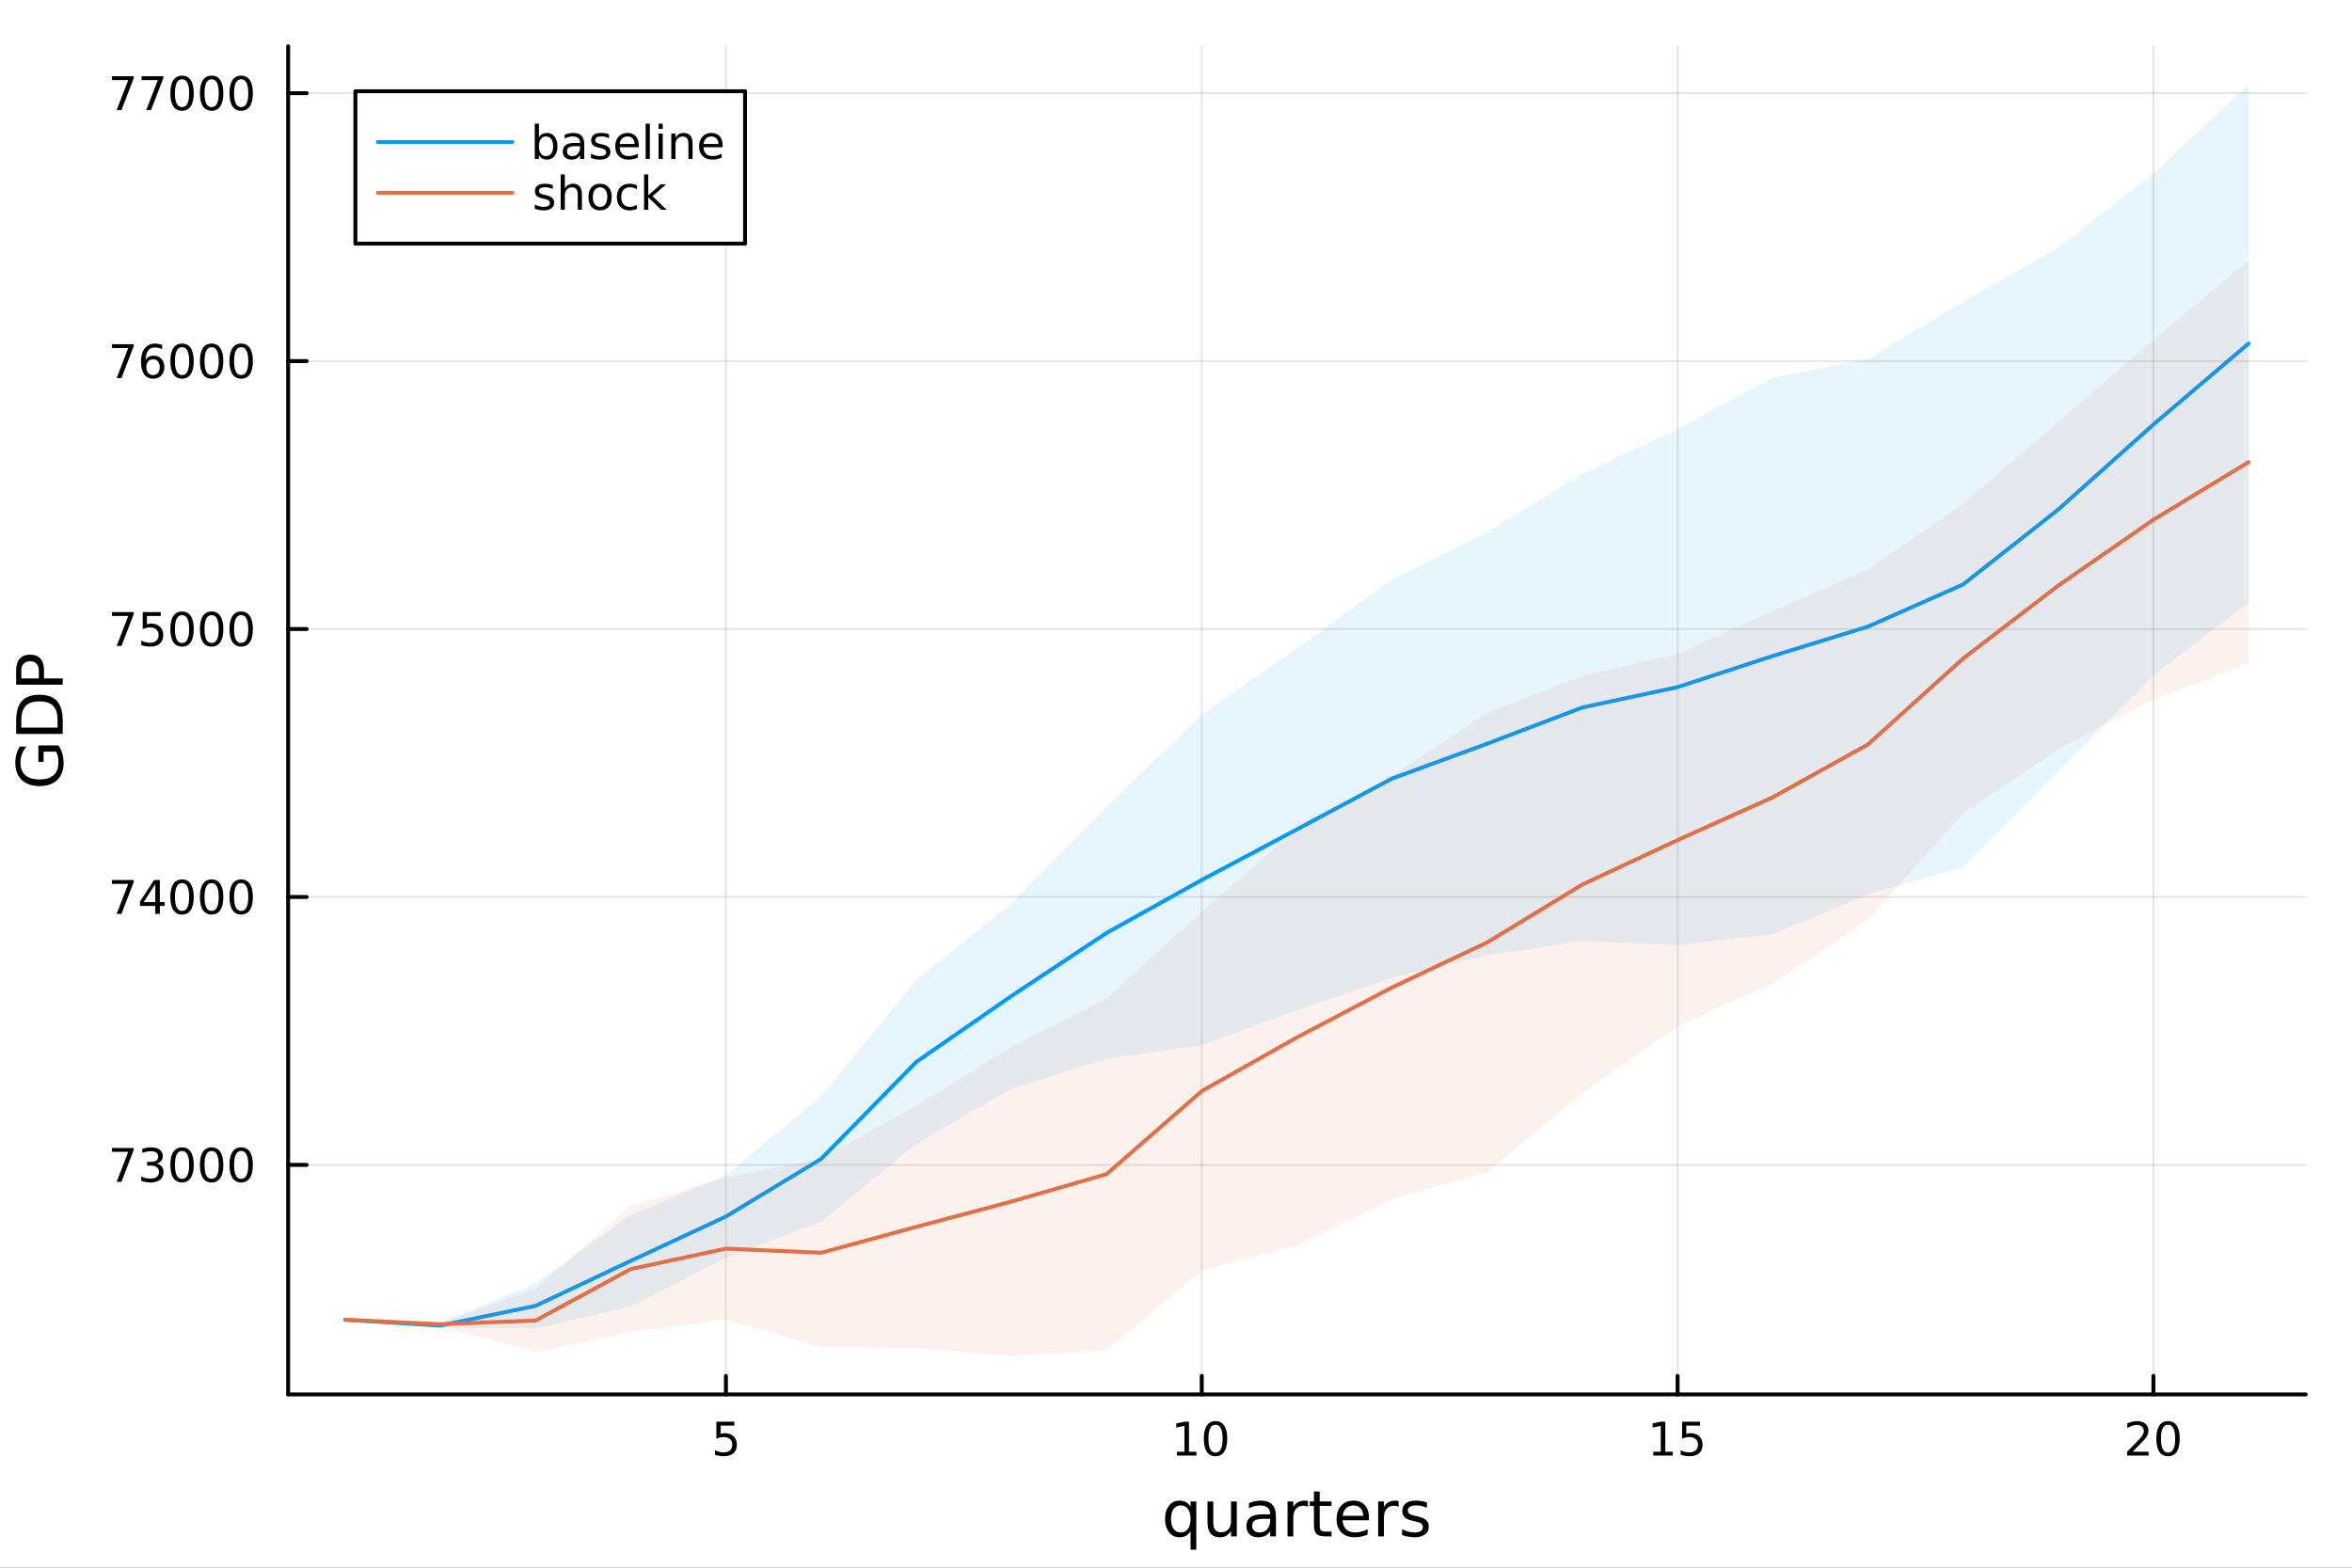 <?xml version="1.0" encoding="utf-8"?>
<svg xmlns="http://www.w3.org/2000/svg" xmlns:xlink="http://www.w3.org/1999/xlink" width="600" height="400" viewBox="0 0 2400 1600">
<rect x="0" y="0" width="2400" height="1600" fill="#333333" stroke="none"/>
<defs>
  <clipPath id="clip970">
    <rect x="0" y="0" width="2400" height="1600"/>
  </clipPath>
</defs>
<path clip-path="url(#clip970)" d="M0 1600 L2400 1600 L2400 0 L0 0  Z" fill="#ffffff" fill-rule="evenodd" fill-opacity="1"/>
<defs>
  <clipPath id="clip971">
    <rect x="480" y="0" width="1681" height="1600"/>
  </clipPath>
</defs>
<path clip-path="url(#clip970)" d="M294.033 1423.18 L2352.76 1423.18 L2352.76 47.244 L294.033 47.244  Z" fill="#ffffff" fill-rule="evenodd" fill-opacity="1"/>
<defs>
  <clipPath id="clip972">
    <rect x="294" y="47" width="2060" height="1377"/>
  </clipPath>
</defs>
<polyline clip-path="url(#clip972)" style="stroke:#000000; stroke-linecap:round; stroke-linejoin:round; stroke-width:2; stroke-opacity:0.1; fill:none" points="740.737,1423.18 740.737,47.244 "/>
<polyline clip-path="url(#clip972)" style="stroke:#000000; stroke-linecap:round; stroke-linejoin:round; stroke-width:2; stroke-opacity:0.1; fill:none" points="1226.28,1423.18 1226.28,47.244 "/>
<polyline clip-path="url(#clip972)" style="stroke:#000000; stroke-linecap:round; stroke-linejoin:round; stroke-width:2; stroke-opacity:0.1; fill:none" points="1711.83,1423.18 1711.83,47.244 "/>
<polyline clip-path="url(#clip972)" style="stroke:#000000; stroke-linecap:round; stroke-linejoin:round; stroke-width:2; stroke-opacity:0.1; fill:none" points="2197.38,1423.18 2197.38,47.244 "/>
<polyline clip-path="url(#clip972)" style="stroke:#000000; stroke-linecap:round; stroke-linejoin:round; stroke-width:2; stroke-opacity:0.1; fill:none" points="294.033,1188.9 2352.76,1188.9 "/>
<polyline clip-path="url(#clip972)" style="stroke:#000000; stroke-linecap:round; stroke-linejoin:round; stroke-width:2; stroke-opacity:0.1; fill:none" points="294.033,915.45 2352.76,915.45 "/>
<polyline clip-path="url(#clip972)" style="stroke:#000000; stroke-linecap:round; stroke-linejoin:round; stroke-width:2; stroke-opacity:0.1; fill:none" points="294.033,641.999 2352.76,641.999 "/>
<polyline clip-path="url(#clip972)" style="stroke:#000000; stroke-linecap:round; stroke-linejoin:round; stroke-width:2; stroke-opacity:0.1; fill:none" points="294.033,368.547 2352.76,368.547 "/>
<polyline clip-path="url(#clip972)" style="stroke:#000000; stroke-linecap:round; stroke-linejoin:round; stroke-width:2; stroke-opacity:0.1; fill:none" points="294.033,95.095 2352.76,95.095 "/>
<polyline clip-path="url(#clip970)" style="stroke:#000000; stroke-linecap:round; stroke-linejoin:round; stroke-width:4; stroke-opacity:1; fill:none" points="294.033,1423.18 2352.76,1423.18 "/>
<polyline clip-path="url(#clip970)" style="stroke:#000000; stroke-linecap:round; stroke-linejoin:round; stroke-width:4; stroke-opacity:1; fill:none" points="740.737,1423.18 740.737,1404.28 "/>
<polyline clip-path="url(#clip970)" style="stroke:#000000; stroke-linecap:round; stroke-linejoin:round; stroke-width:4; stroke-opacity:1; fill:none" points="1226.28,1423.18 1226.28,1404.28 "/>
<polyline clip-path="url(#clip970)" style="stroke:#000000; stroke-linecap:round; stroke-linejoin:round; stroke-width:4; stroke-opacity:1; fill:none" points="1711.83,1423.18 1711.83,1404.28 "/>
<polyline clip-path="url(#clip970)" style="stroke:#000000; stroke-linecap:round; stroke-linejoin:round; stroke-width:4; stroke-opacity:1; fill:none" points="2197.38,1423.18 2197.38,1404.28 "/>
<path clip-path="url(#clip970)" d="M731.014 1451.02 L749.371 1451.02 L749.371 1454.96 L735.297 1454.96 L735.297 1463.43 Q736.315 1463.08 737.334 1462.92 Q738.352 1462.73 739.371 1462.73 Q745.158 1462.73 748.538 1465.9 Q751.917 1469.08 751.917 1474.49 Q751.917 1480.07 748.445 1483.17 Q744.973 1486.25 738.653 1486.25 Q736.477 1486.25 734.209 1485.88 Q731.964 1485.51 729.556 1484.77 L729.556 1480.07 Q731.639 1481.2 733.862 1481.76 Q736.084 1482.32 738.561 1482.32 Q742.565 1482.32 744.903 1480.21 Q747.241 1478.1 747.241 1474.49 Q747.241 1470.88 744.903 1468.77 Q742.565 1466.67 738.561 1466.67 Q736.686 1466.67 734.811 1467.08 Q732.959 1467.5 731.014 1468.38 L731.014 1451.02 Z" fill="#000000" fill-rule="nonzero" fill-opacity="1" /><path clip-path="url(#clip970)" d="M1200.97 1481.64 L1208.61 1481.64 L1208.61 1455.28 L1200.3 1456.95 L1200.3 1452.69 L1208.56 1451.02 L1213.24 1451.02 L1213.24 1481.64 L1220.88 1481.64 L1220.88 1485.58 L1200.97 1485.58 L1200.97 1481.64 Z" fill="#000000" fill-rule="nonzero" fill-opacity="1" /><path clip-path="url(#clip970)" d="M1240.32 1454.1 Q1236.71 1454.1 1234.88 1457.66 Q1233.08 1461.2 1233.08 1468.33 Q1233.08 1475.44 1234.88 1479.01 Q1236.71 1482.55 1240.32 1482.55 Q1243.96 1482.55 1245.76 1479.01 Q1247.59 1475.44 1247.59 1468.33 Q1247.59 1461.2 1245.76 1457.66 Q1243.96 1454.1 1240.32 1454.1 M1240.32 1450.39 Q1246.13 1450.39 1249.19 1455 Q1252.27 1459.58 1252.27 1468.33 Q1252.27 1477.06 1249.19 1481.67 Q1246.13 1486.25 1240.32 1486.25 Q1234.51 1486.25 1231.44 1481.67 Q1228.38 1477.06 1228.38 1468.33 Q1228.38 1459.58 1231.44 1455 Q1234.51 1450.39 1240.32 1450.39 Z" fill="#000000" fill-rule="nonzero" fill-opacity="1" /><path clip-path="url(#clip970)" d="M1687.02 1481.64 L1694.66 1481.64 L1694.66 1455.28 L1686.35 1456.95 L1686.35 1452.69 L1694.61 1451.02 L1699.29 1451.02 L1699.29 1481.64 L1706.93 1481.64 L1706.93 1485.58 L1687.02 1485.58 L1687.02 1481.64 Z" fill="#000000" fill-rule="nonzero" fill-opacity="1" /><path clip-path="url(#clip970)" d="M1716.42 1451.02 L1734.77 1451.02 L1734.77 1454.96 L1720.7 1454.96 L1720.7 1463.43 Q1721.72 1463.08 1722.74 1462.92 Q1723.75 1462.73 1724.77 1462.73 Q1730.56 1462.73 1733.94 1465.9 Q1737.32 1469.08 1737.32 1474.49 Q1737.32 1480.07 1733.85 1483.17 Q1730.37 1486.25 1724.05 1486.25 Q1721.88 1486.25 1719.61 1485.88 Q1717.36 1485.51 1714.96 1484.77 L1714.96 1480.07 Q1717.04 1481.2 1719.26 1481.76 Q1721.49 1482.32 1723.96 1482.32 Q1727.97 1482.32 1730.3 1480.21 Q1732.64 1478.1 1732.64 1474.49 Q1732.64 1470.88 1730.3 1468.77 Q1727.97 1466.67 1723.96 1466.67 Q1722.09 1466.67 1720.21 1467.08 Q1718.36 1467.5 1716.42 1468.38 L1716.42 1451.02 Z" fill="#000000" fill-rule="nonzero" fill-opacity="1" /><path clip-path="url(#clip970)" d="M2176.15 1481.64 L2192.47 1481.64 L2192.47 1485.58 L2170.53 1485.58 L2170.53 1481.64 Q2173.19 1478.89 2177.77 1474.26 Q2182.38 1469.61 2183.56 1468.27 Q2185.81 1465.74 2186.69 1464.01 Q2187.59 1462.25 2187.59 1460.56 Q2187.59 1457.8 2185.64 1456.07 Q2183.72 1454.33 2180.62 1454.33 Q2178.42 1454.33 2175.97 1455.09 Q2173.54 1455.86 2170.76 1457.41 L2170.76 1452.69 Q2173.58 1451.55 2176.04 1450.97 Q2178.49 1450.39 2180.53 1450.39 Q2185.9 1450.39 2189.09 1453.08 Q2192.29 1455.77 2192.29 1460.26 Q2192.29 1462.39 2191.48 1464.31 Q2190.69 1466.2 2188.58 1468.8 Q2188.01 1469.47 2184.9 1472.69 Q2181.8 1475.88 2176.15 1481.64 Z" fill="#000000" fill-rule="nonzero" fill-opacity="1" /><path clip-path="url(#clip970)" d="M2212.29 1454.1 Q2208.68 1454.1 2206.85 1457.66 Q2205.04 1461.2 2205.04 1468.33 Q2205.04 1475.44 2206.85 1479.01 Q2208.68 1482.55 2212.29 1482.55 Q2215.92 1482.55 2217.73 1479.01 Q2219.56 1475.44 2219.56 1468.33 Q2219.56 1461.2 2217.73 1457.66 Q2215.92 1454.1 2212.29 1454.1 M2212.29 1450.39 Q2218.1 1450.39 2221.15 1455 Q2224.23 1459.58 2224.23 1468.33 Q2224.23 1477.06 2221.15 1481.67 Q2218.1 1486.25 2212.29 1486.25 Q2206.48 1486.25 2203.4 1481.67 Q2200.34 1477.06 2200.34 1468.33 Q2200.34 1459.58 2203.4 1455 Q2206.48 1450.39 2212.29 1450.39 Z" fill="#000000" fill-rule="nonzero" fill-opacity="1" /><path clip-path="url(#clip970)" d="M1194.9 1550.25 Q1194.9 1556.71 1197.54 1560.4 Q1200.22 1564.07 1204.86 1564.07 Q1209.51 1564.07 1212.19 1560.4 Q1214.86 1556.71 1214.86 1550.25 Q1214.86 1543.79 1212.19 1540.13 Q1209.51 1536.44 1204.86 1536.44 Q1200.22 1536.44 1197.54 1540.13 Q1194.9 1543.79 1194.9 1550.25 M1214.86 1562.7 Q1213.01 1565.88 1210.18 1567.44 Q1207.38 1568.97 1203.43 1568.97 Q1196.97 1568.97 1192.9 1563.81 Q1188.86 1558.65 1188.86 1550.25 Q1188.86 1541.85 1192.9 1536.69 Q1196.97 1531.54 1203.43 1531.54 Q1207.38 1531.54 1210.18 1533.1 Q1213.01 1534.62 1214.86 1537.81 L1214.86 1532.4 L1220.72 1532.4 L1220.72 1581.6 L1214.86 1581.6 L1214.86 1562.7 Z" fill="#000000" fill-rule="nonzero" fill-opacity="1" /><path clip-path="url(#clip970)" d="M1232.17 1553.98 L1232.17 1532.4 L1238.03 1532.4 L1238.03 1553.75 Q1238.03 1558.81 1240 1561.36 Q1241.98 1563.87 1245.92 1563.87 Q1250.67 1563.87 1253.4 1560.85 Q1256.17 1557.83 1256.17 1552.61 L1256.17 1532.4 L1262.03 1532.4 L1262.03 1568.04 L1256.17 1568.04 L1256.17 1562.57 Q1254.04 1565.82 1251.21 1567.41 Q1248.41 1568.97 1244.68 1568.97 Q1238.54 1568.97 1235.36 1565.15 Q1232.17 1561.33 1232.17 1553.98 M1246.91 1531.54 L1246.91 1531.54 Z" fill="#000000" fill-rule="nonzero" fill-opacity="1" /><path clip-path="url(#clip970)" d="M1290.29 1550.12 Q1283.19 1550.12 1280.46 1551.75 Q1277.72 1553.37 1277.72 1557.29 Q1277.72 1560.4 1279.76 1562.25 Q1281.83 1564.07 1285.36 1564.07 Q1290.23 1564.07 1293.16 1560.63 Q1296.12 1557.16 1296.12 1551.43 L1296.12 1550.12 L1290.29 1550.12 M1301.97 1547.71 L1301.97 1568.04 L1296.12 1568.04 L1296.12 1562.63 Q1294.11 1565.88 1291.12 1567.44 Q1288.13 1568.97 1283.8 1568.97 Q1278.33 1568.97 1275.08 1565.91 Q1271.86 1562.82 1271.86 1557.67 Q1271.86 1551.65 1275.87 1548.6 Q1279.92 1545.54 1287.91 1545.54 L1296.12 1545.54 L1296.12 1544.97 Q1296.12 1540.93 1293.44 1538.73 Q1290.8 1536.5 1286 1536.5 Q1282.94 1536.5 1280.04 1537.23 Q1277.15 1537.97 1274.47 1539.43 L1274.47 1534.02 Q1277.69 1532.78 1280.71 1532.17 Q1283.74 1531.54 1286.6 1531.54 Q1294.33 1531.54 1298.15 1535.55 Q1301.97 1539.56 1301.97 1547.71 Z" fill="#000000" fill-rule="nonzero" fill-opacity="1" /><path clip-path="url(#clip970)" d="M1334.69 1537.87 Q1333.71 1537.3 1332.53 1537.04 Q1331.38 1536.76 1329.98 1536.76 Q1325.02 1536.76 1322.34 1540 Q1319.7 1543.22 1319.7 1549.27 L1319.7 1568.04 L1313.81 1568.04 L1313.81 1532.4 L1319.7 1532.4 L1319.7 1537.93 Q1321.55 1534.69 1324.51 1533.13 Q1327.47 1531.54 1331.7 1531.54 Q1332.31 1531.54 1333.04 1531.63 Q1333.77 1531.7 1334.66 1531.85 L1334.69 1537.87 Z" fill="#000000" fill-rule="nonzero" fill-opacity="1" /><path clip-path="url(#clip970)" d="M1346.63 1522.27 L1346.63 1532.4 L1358.69 1532.4 L1358.69 1536.95 L1346.63 1536.95 L1346.63 1556.3 Q1346.63 1560.66 1347.81 1561.9 Q1349.02 1563.14 1352.68 1563.14 L1358.69 1563.14 L1358.69 1568.04 L1352.68 1568.04 Q1345.9 1568.04 1343.32 1565.53 Q1340.74 1562.98 1340.74 1556.3 L1340.74 1536.95 L1336.44 1536.95 L1336.44 1532.4 L1340.74 1532.4 L1340.74 1522.27 L1346.63 1522.27 Z" fill="#000000" fill-rule="nonzero" fill-opacity="1" /><path clip-path="url(#clip970)" d="M1396.89 1548.76 L1396.89 1551.62 L1369.96 1551.62 Q1370.34 1557.67 1373.59 1560.85 Q1376.87 1564 1382.69 1564 Q1386.06 1564 1389.22 1563.17 Q1392.4 1562.35 1395.52 1560.69 L1395.52 1566.23 Q1392.37 1567.57 1389.06 1568.27 Q1385.75 1568.97 1382.34 1568.97 Q1373.81 1568.97 1368.81 1564 Q1363.85 1559.04 1363.85 1550.57 Q1363.85 1541.82 1368.56 1536.69 Q1373.3 1531.54 1381.32 1531.54 Q1388.52 1531.54 1392.68 1536.18 Q1396.89 1540.8 1396.89 1548.76 M1391.03 1547.04 Q1390.97 1542.23 1388.32 1539.37 Q1385.71 1536.5 1381.39 1536.5 Q1376.48 1536.5 1373.52 1539.27 Q1370.6 1542.04 1370.15 1547.07 L1391.03 1547.04 Z" fill="#000000" fill-rule="nonzero" fill-opacity="1" /><path clip-path="url(#clip970)" d="M1427.16 1537.87 Q1426.17 1537.3 1424.99 1537.04 Q1423.85 1536.76 1422.44 1536.76 Q1417.48 1536.76 1414.81 1540 Q1412.16 1543.22 1412.16 1549.27 L1412.16 1568.04 L1406.28 1568.04 L1406.28 1532.4 L1412.16 1532.4 L1412.16 1537.93 Q1414.01 1534.69 1416.97 1533.13 Q1419.93 1531.54 1424.16 1531.54 Q1424.77 1531.54 1425.5 1531.63 Q1426.23 1531.7 1427.12 1531.85 L1427.16 1537.87 Z" fill="#000000" fill-rule="nonzero" fill-opacity="1" /><path clip-path="url(#clip970)" d="M1456.02 1533.45 L1456.02 1538.98 Q1453.54 1537.71 1450.87 1537.07 Q1448.19 1536.44 1445.33 1536.44 Q1440.97 1536.44 1438.77 1537.77 Q1436.61 1539.11 1436.61 1541.79 Q1436.61 1543.82 1438.17 1545 Q1439.73 1546.15 1444.44 1547.2 L1446.44 1547.64 Q1452.68 1548.98 1455.29 1551.43 Q1457.93 1553.85 1457.93 1558.21 Q1457.93 1563.17 1453.99 1566.07 Q1450.07 1568.97 1443.2 1568.97 Q1440.33 1568.97 1437.21 1568.39 Q1434.13 1567.85 1430.69 1566.74 L1430.69 1560.69 Q1433.93 1562.38 1437.09 1563.24 Q1440.24 1564.07 1443.32 1564.07 Q1447.46 1564.07 1449.69 1562.66 Q1451.92 1561.23 1451.92 1558.65 Q1451.92 1556.27 1450.29 1554.99 Q1448.7 1553.72 1443.26 1552.54 L1441.22 1552.07 Q1435.78 1550.92 1433.36 1548.56 Q1430.94 1546.18 1430.94 1542.04 Q1430.94 1537.01 1434.51 1534.27 Q1438.07 1531.54 1444.63 1531.54 Q1447.88 1531.54 1450.74 1532.01 Q1453.6 1532.49 1456.02 1533.45 Z" fill="#000000" fill-rule="nonzero" fill-opacity="1" /><polyline clip-path="url(#clip970)" style="stroke:#000000; stroke-linecap:round; stroke-linejoin:round; stroke-width:4; stroke-opacity:1; fill:none" points="294.033,1423.18 294.033,47.244 "/>
<polyline clip-path="url(#clip970)" style="stroke:#000000; stroke-linecap:round; stroke-linejoin:round; stroke-width:4; stroke-opacity:1; fill:none" points="294.033,1188.9 312.93,1188.9 "/>
<polyline clip-path="url(#clip970)" style="stroke:#000000; stroke-linecap:round; stroke-linejoin:round; stroke-width:4; stroke-opacity:1; fill:none" points="294.033,915.45 312.93,915.45 "/>
<polyline clip-path="url(#clip970)" style="stroke:#000000; stroke-linecap:round; stroke-linejoin:round; stroke-width:4; stroke-opacity:1; fill:none" points="294.033,641.999 312.93,641.999 "/>
<polyline clip-path="url(#clip970)" style="stroke:#000000; stroke-linecap:round; stroke-linejoin:round; stroke-width:4; stroke-opacity:1; fill:none" points="294.033,368.547 312.93,368.547 "/>
<polyline clip-path="url(#clip970)" style="stroke:#000000; stroke-linecap:round; stroke-linejoin:round; stroke-width:4; stroke-opacity:1; fill:none" points="294.033,95.095 312.93,95.095 "/>
<path clip-path="url(#clip970)" d="M114.26 1171.62 L136.482 1171.62 L136.482 1173.61 L123.936 1206.18 L119.052 1206.18 L130.857 1175.56 L114.26 1175.56 L114.26 1171.62 Z" fill="#000000" fill-rule="nonzero" fill-opacity="1" /><path clip-path="url(#clip970)" d="M159.769 1187.55 Q163.126 1188.27 165.001 1190.53 Q166.899 1192.8 166.899 1196.14 Q166.899 1201.25 163.38 1204.05 Q159.862 1206.85 153.38 1206.85 Q151.204 1206.85 148.89 1206.41 Q146.598 1206 144.144 1205.14 L144.144 1200.63 Q146.089 1201.76 148.403 1202.34 Q150.718 1202.92 153.241 1202.92 Q157.64 1202.92 159.931 1201.18 Q162.246 1199.45 162.246 1196.14 Q162.246 1193.08 160.093 1191.37 Q157.964 1189.63 154.144 1189.63 L150.116 1189.63 L150.116 1185.79 L154.329 1185.79 Q157.778 1185.79 159.607 1184.42 Q161.436 1183.03 161.436 1180.44 Q161.436 1177.78 159.538 1176.37 Q157.663 1174.93 154.144 1174.93 Q152.223 1174.93 150.024 1175.35 Q147.825 1175.77 145.186 1176.65 L145.186 1172.48 Q147.848 1171.74 150.163 1171.37 Q152.501 1171 154.561 1171 Q159.885 1171 162.987 1173.43 Q166.089 1175.84 166.089 1179.96 Q166.089 1182.83 164.445 1184.82 Q162.802 1186.78 159.769 1187.55 Z" fill="#000000" fill-rule="nonzero" fill-opacity="1" /><path clip-path="url(#clip970)" d="M185.764 1174.7 Q182.153 1174.7 180.325 1178.27 Q178.519 1181.81 178.519 1188.94 Q178.519 1196.04 180.325 1199.61 Q182.153 1203.15 185.764 1203.15 Q189.399 1203.15 191.204 1199.61 Q193.033 1196.04 193.033 1188.94 Q193.033 1181.81 191.204 1178.27 Q189.399 1174.7 185.764 1174.7 M185.764 1171 Q191.575 1171 194.63 1175.6 Q197.709 1180.19 197.709 1188.94 Q197.709 1197.66 194.63 1202.27 Q191.575 1206.85 185.764 1206.85 Q179.954 1206.85 176.876 1202.27 Q173.82 1197.66 173.82 1188.94 Q173.82 1180.19 176.876 1175.6 Q179.954 1171 185.764 1171 Z" fill="#000000" fill-rule="nonzero" fill-opacity="1" /><path clip-path="url(#clip970)" d="M215.926 1174.7 Q212.315 1174.7 210.486 1178.27 Q208.681 1181.81 208.681 1188.94 Q208.681 1196.04 210.486 1199.61 Q212.315 1203.15 215.926 1203.15 Q219.561 1203.15 221.366 1199.61 Q223.195 1196.04 223.195 1188.94 Q223.195 1181.81 221.366 1178.27 Q219.561 1174.7 215.926 1174.7 M215.926 1171 Q221.736 1171 224.792 1175.6 Q227.871 1180.19 227.871 1188.94 Q227.871 1197.66 224.792 1202.27 Q221.736 1206.85 215.926 1206.85 Q210.116 1206.85 207.037 1202.27 Q203.982 1197.66 203.982 1188.94 Q203.982 1180.19 207.037 1175.6 Q210.116 1171 215.926 1171 Z" fill="#000000" fill-rule="nonzero" fill-opacity="1" /><path clip-path="url(#clip970)" d="M246.088 1174.7 Q242.477 1174.7 240.648 1178.27 Q238.843 1181.81 238.843 1188.94 Q238.843 1196.04 240.648 1199.61 Q242.477 1203.15 246.088 1203.15 Q249.722 1203.15 251.528 1199.61 Q253.357 1196.04 253.357 1188.94 Q253.357 1181.81 251.528 1178.27 Q249.722 1174.7 246.088 1174.7 M246.088 1171 Q251.898 1171 254.954 1175.6 Q258.033 1180.19 258.033 1188.94 Q258.033 1197.66 254.954 1202.27 Q251.898 1206.85 246.088 1206.85 Q240.278 1206.85 237.199 1202.27 Q234.144 1197.66 234.144 1188.94 Q234.144 1180.19 237.199 1175.6 Q240.278 1171 246.088 1171 Z" fill="#000000" fill-rule="nonzero" fill-opacity="1" /><path clip-path="url(#clip970)" d="M114.26 898.17 L136.482 898.17 L136.482 900.161 L123.936 932.73 L119.052 932.73 L130.857 902.106 L114.26 902.106 L114.26 898.17 Z" fill="#000000" fill-rule="nonzero" fill-opacity="1" /><path clip-path="url(#clip970)" d="M158.45 902.244 L146.644 920.693 L158.45 920.693 L158.45 902.244 M157.223 898.17 L163.102 898.17 L163.102 920.693 L168.033 920.693 L168.033 924.582 L163.102 924.582 L163.102 932.73 L158.45 932.73 L158.45 924.582 L142.848 924.582 L142.848 920.068 L157.223 898.17 Z" fill="#000000" fill-rule="nonzero" fill-opacity="1" /><path clip-path="url(#clip970)" d="M185.764 901.249 Q182.153 901.249 180.325 904.814 Q178.519 908.356 178.519 915.485 Q178.519 922.592 180.325 926.156 Q182.153 929.698 185.764 929.698 Q189.399 929.698 191.204 926.156 Q193.033 922.592 193.033 915.485 Q193.033 908.356 191.204 904.814 Q189.399 901.249 185.764 901.249 M185.764 897.545 Q191.575 897.545 194.63 902.152 Q197.709 906.735 197.709 915.485 Q197.709 924.212 194.63 928.818 Q191.575 933.402 185.764 933.402 Q179.954 933.402 176.876 928.818 Q173.82 924.212 173.82 915.485 Q173.82 906.735 176.876 902.152 Q179.954 897.545 185.764 897.545 Z" fill="#000000" fill-rule="nonzero" fill-opacity="1" /><path clip-path="url(#clip970)" d="M215.926 901.249 Q212.315 901.249 210.486 904.814 Q208.681 908.356 208.681 915.485 Q208.681 922.592 210.486 926.156 Q212.315 929.698 215.926 929.698 Q219.561 929.698 221.366 926.156 Q223.195 922.592 223.195 915.485 Q223.195 908.356 221.366 904.814 Q219.561 901.249 215.926 901.249 M215.926 897.545 Q221.736 897.545 224.792 902.152 Q227.871 906.735 227.871 915.485 Q227.871 924.212 224.792 928.818 Q221.736 933.402 215.926 933.402 Q210.116 933.402 207.037 928.818 Q203.982 924.212 203.982 915.485 Q203.982 906.735 207.037 902.152 Q210.116 897.545 215.926 897.545 Z" fill="#000000" fill-rule="nonzero" fill-opacity="1" /><path clip-path="url(#clip970)" d="M246.088 901.249 Q242.477 901.249 240.648 904.814 Q238.843 908.356 238.843 915.485 Q238.843 922.592 240.648 926.156 Q242.477 929.698 246.088 929.698 Q249.722 929.698 251.528 926.156 Q253.357 922.592 253.357 915.485 Q253.357 908.356 251.528 904.814 Q249.722 901.249 246.088 901.249 M246.088 897.545 Q251.898 897.545 254.954 902.152 Q258.033 906.735 258.033 915.485 Q258.033 924.212 254.954 928.818 Q251.898 933.402 246.088 933.402 Q240.278 933.402 237.199 928.818 Q234.144 924.212 234.144 915.485 Q234.144 906.735 237.199 902.152 Q240.278 897.545 246.088 897.545 Z" fill="#000000" fill-rule="nonzero" fill-opacity="1" /><path clip-path="url(#clip970)" d="M114.26 624.719 L136.482 624.719 L136.482 626.709 L123.936 659.279 L119.052 659.279 L130.857 628.654 L114.26 628.654 L114.26 624.719 Z" fill="#000000" fill-rule="nonzero" fill-opacity="1" /><path clip-path="url(#clip970)" d="M145.649 624.719 L164.005 624.719 L164.005 628.654 L149.931 628.654 L149.931 637.126 Q150.95 636.779 151.968 636.617 Q152.987 636.431 154.005 636.431 Q159.792 636.431 163.172 639.603 Q166.552 642.774 166.552 648.191 Q166.552 653.769 163.079 656.871 Q159.607 659.95 153.288 659.95 Q151.112 659.95 148.843 659.579 Q146.598 659.209 144.191 658.468 L144.191 653.769 Q146.274 654.904 148.496 655.459 Q150.718 656.015 153.195 656.015 Q157.2 656.015 159.538 653.908 Q161.876 651.802 161.876 648.191 Q161.876 644.58 159.538 642.473 Q157.2 640.367 153.195 640.367 Q151.32 640.367 149.445 640.783 Q147.593 641.2 145.649 642.08 L145.649 624.719 Z" fill="#000000" fill-rule="nonzero" fill-opacity="1" /><path clip-path="url(#clip970)" d="M185.764 627.797 Q182.153 627.797 180.325 631.362 Q178.519 634.904 178.519 642.033 Q178.519 649.14 180.325 652.704 Q182.153 656.246 185.764 656.246 Q189.399 656.246 191.204 652.704 Q193.033 649.14 193.033 642.033 Q193.033 634.904 191.204 631.362 Q189.399 627.797 185.764 627.797 M185.764 624.094 Q191.575 624.094 194.63 628.7 Q197.709 633.283 197.709 642.033 Q197.709 650.76 194.63 655.366 Q191.575 659.95 185.764 659.95 Q179.954 659.95 176.876 655.366 Q173.82 650.76 173.82 642.033 Q173.82 633.283 176.876 628.7 Q179.954 624.094 185.764 624.094 Z" fill="#000000" fill-rule="nonzero" fill-opacity="1" /><path clip-path="url(#clip970)" d="M215.926 627.797 Q212.315 627.797 210.486 631.362 Q208.681 634.904 208.681 642.033 Q208.681 649.14 210.486 652.704 Q212.315 656.246 215.926 656.246 Q219.561 656.246 221.366 652.704 Q223.195 649.14 223.195 642.033 Q223.195 634.904 221.366 631.362 Q219.561 627.797 215.926 627.797 M215.926 624.094 Q221.736 624.094 224.792 628.7 Q227.871 633.283 227.871 642.033 Q227.871 650.76 224.792 655.366 Q221.736 659.95 215.926 659.95 Q210.116 659.95 207.037 655.366 Q203.982 650.76 203.982 642.033 Q203.982 633.283 207.037 628.7 Q210.116 624.094 215.926 624.094 Z" fill="#000000" fill-rule="nonzero" fill-opacity="1" /><path clip-path="url(#clip970)" d="M246.088 627.797 Q242.477 627.797 240.648 631.362 Q238.843 634.904 238.843 642.033 Q238.843 649.14 240.648 652.704 Q242.477 656.246 246.088 656.246 Q249.722 656.246 251.528 652.704 Q253.357 649.14 253.357 642.033 Q253.357 634.904 251.528 631.362 Q249.722 627.797 246.088 627.797 M246.088 624.094 Q251.898 624.094 254.954 628.7 Q258.033 633.283 258.033 642.033 Q258.033 650.76 254.954 655.366 Q251.898 659.95 246.088 659.95 Q240.278 659.95 237.199 655.366 Q234.144 650.76 234.144 642.033 Q234.144 633.283 237.199 628.7 Q240.278 624.094 246.088 624.094 Z" fill="#000000" fill-rule="nonzero" fill-opacity="1" /><path clip-path="url(#clip970)" d="M114.26 351.267 L136.482 351.267 L136.482 353.257 L123.936 385.827 L119.052 385.827 L130.857 355.202 L114.26 355.202 L114.26 351.267 Z" fill="#000000" fill-rule="nonzero" fill-opacity="1" /><path clip-path="url(#clip970)" d="M156.181 366.683 Q153.033 366.683 151.181 368.836 Q149.353 370.989 149.353 374.739 Q149.353 378.466 151.181 380.641 Q153.033 382.794 156.181 382.794 Q159.329 382.794 161.158 380.641 Q163.01 378.466 163.01 374.739 Q163.01 370.989 161.158 368.836 Q159.329 366.683 156.181 366.683 M165.464 352.03 L165.464 356.29 Q163.704 355.456 161.899 355.017 Q160.116 354.577 158.357 354.577 Q153.728 354.577 151.274 357.702 Q148.843 360.827 148.496 367.146 Q149.862 365.132 151.922 364.067 Q153.982 362.98 156.459 362.98 Q161.667 362.98 164.677 366.151 Q167.709 369.299 167.709 374.739 Q167.709 380.063 164.561 383.28 Q161.413 386.498 156.181 386.498 Q150.186 386.498 147.015 381.915 Q143.843 377.308 143.843 368.581 Q143.843 360.387 147.732 355.526 Q151.621 350.642 158.172 350.642 Q159.931 350.642 161.714 350.989 Q163.519 351.336 165.464 352.03 Z" fill="#000000" fill-rule="nonzero" fill-opacity="1" /><path clip-path="url(#clip970)" d="M185.764 354.345 Q182.153 354.345 180.325 357.91 Q178.519 361.452 178.519 368.581 Q178.519 375.688 180.325 379.253 Q182.153 382.794 185.764 382.794 Q189.399 382.794 191.204 379.253 Q193.033 375.688 193.033 368.581 Q193.033 361.452 191.204 357.91 Q189.399 354.345 185.764 354.345 M185.764 350.642 Q191.575 350.642 194.63 355.248 Q197.709 359.831 197.709 368.581 Q197.709 377.308 194.63 381.915 Q191.575 386.498 185.764 386.498 Q179.954 386.498 176.876 381.915 Q173.82 377.308 173.82 368.581 Q173.82 359.831 176.876 355.248 Q179.954 350.642 185.764 350.642 Z" fill="#000000" fill-rule="nonzero" fill-opacity="1" /><path clip-path="url(#clip970)" d="M215.926 354.345 Q212.315 354.345 210.486 357.91 Q208.681 361.452 208.681 368.581 Q208.681 375.688 210.486 379.253 Q212.315 382.794 215.926 382.794 Q219.561 382.794 221.366 379.253 Q223.195 375.688 223.195 368.581 Q223.195 361.452 221.366 357.91 Q219.561 354.345 215.926 354.345 M215.926 350.642 Q221.736 350.642 224.792 355.248 Q227.871 359.831 227.871 368.581 Q227.871 377.308 224.792 381.915 Q221.736 386.498 215.926 386.498 Q210.116 386.498 207.037 381.915 Q203.982 377.308 203.982 368.581 Q203.982 359.831 207.037 355.248 Q210.116 350.642 215.926 350.642 Z" fill="#000000" fill-rule="nonzero" fill-opacity="1" /><path clip-path="url(#clip970)" d="M246.088 354.345 Q242.477 354.345 240.648 357.91 Q238.843 361.452 238.843 368.581 Q238.843 375.688 240.648 379.253 Q242.477 382.794 246.088 382.794 Q249.722 382.794 251.528 379.253 Q253.357 375.688 253.357 368.581 Q253.357 361.452 251.528 357.91 Q249.722 354.345 246.088 354.345 M246.088 350.642 Q251.898 350.642 254.954 355.248 Q258.033 359.831 258.033 368.581 Q258.033 377.308 254.954 381.915 Q251.898 386.498 246.088 386.498 Q240.278 386.498 237.199 381.915 Q234.144 377.308 234.144 368.581 Q234.144 359.831 237.199 355.248 Q240.278 350.642 246.088 350.642 Z" fill="#000000" fill-rule="nonzero" fill-opacity="1" /><path clip-path="url(#clip970)" d="M114.26 77.815 L136.482 77.815 L136.482 79.805 L123.936 112.375 L119.052 112.375 L130.857 81.75 L114.26 81.75 L114.26 77.815 Z" fill="#000000" fill-rule="nonzero" fill-opacity="1" /><path clip-path="url(#clip970)" d="M144.422 77.815 L166.644 77.815 L166.644 79.805 L154.098 112.375 L149.214 112.375 L161.019 81.75 L144.422 81.75 L144.422 77.815 Z" fill="#000000" fill-rule="nonzero" fill-opacity="1" /><path clip-path="url(#clip970)" d="M185.764 80.893 Q182.153 80.893 180.325 84.458 Q178.519 88 178.519 95.129 Q178.519 102.236 180.325 105.801 Q182.153 109.342 185.764 109.342 Q189.399 109.342 191.204 105.801 Q193.033 102.236 193.033 95.129 Q193.033 88 191.204 84.458 Q189.399 80.893 185.764 80.893 M185.764 77.19 Q191.575 77.19 194.63 81.796 Q197.709 86.379 197.709 95.129 Q197.709 103.856 194.63 108.463 Q191.575 113.046 185.764 113.046 Q179.954 113.046 176.876 108.463 Q173.82 103.856 173.82 95.129 Q173.82 86.379 176.876 81.796 Q179.954 77.19 185.764 77.19 Z" fill="#000000" fill-rule="nonzero" fill-opacity="1" /><path clip-path="url(#clip970)" d="M215.926 80.893 Q212.315 80.893 210.486 84.458 Q208.681 88 208.681 95.129 Q208.681 102.236 210.486 105.801 Q212.315 109.342 215.926 109.342 Q219.561 109.342 221.366 105.801 Q223.195 102.236 223.195 95.129 Q223.195 88 221.366 84.458 Q219.561 80.893 215.926 80.893 M215.926 77.19 Q221.736 77.19 224.792 81.796 Q227.871 86.379 227.871 95.129 Q227.871 103.856 224.792 108.463 Q221.736 113.046 215.926 113.046 Q210.116 113.046 207.037 108.463 Q203.982 103.856 203.982 95.129 Q203.982 86.379 207.037 81.796 Q210.116 77.19 215.926 77.19 Z" fill="#000000" fill-rule="nonzero" fill-opacity="1" /><path clip-path="url(#clip970)" d="M246.088 80.893 Q242.477 80.893 240.648 84.458 Q238.843 88 238.843 95.129 Q238.843 102.236 240.648 105.801 Q242.477 109.342 246.088 109.342 Q249.722 109.342 251.528 105.801 Q253.357 102.236 253.357 95.129 Q253.357 88 251.528 84.458 Q249.722 80.893 246.088 80.893 M246.088 77.19 Q251.898 77.19 254.954 81.796 Q258.033 86.379 258.033 95.129 Q258.033 103.856 254.954 108.463 Q251.898 113.046 246.088 113.046 Q240.278 113.046 237.199 108.463 Q234.144 103.856 234.144 95.129 Q234.144 86.379 237.199 81.796 Q240.278 77.19 246.088 77.19 Z" fill="#000000" fill-rule="nonzero" fill-opacity="1" /><path clip-path="url(#clip970)" d="M57.225 767.136 L44.461 767.136 L44.461 777.639 L39.178 777.639 L39.178 760.77 L59.58 760.77 Q62.222 764.494 63.59 768.982 Q64.927 773.47 64.927 778.562 Q64.927 789.702 58.434 796.004 Q51.909 802.275 40.292 802.275 Q28.643 802.275 22.15 796.004 Q15.625 789.702 15.625 778.562 Q15.625 773.915 16.771 769.746 Q17.916 765.545 20.144 762.012 L26.988 762.012 Q23.964 765.576 22.436 769.587 Q20.908 773.597 20.908 778.021 Q20.908 786.742 25.778 791.135 Q30.648 795.495 40.292 795.495 Q49.904 795.495 54.774 791.135 Q59.644 786.742 59.644 778.021 Q59.644 774.616 59.071 771.942 Q58.466 769.268 57.225 767.136 Z" fill="#000000" fill-rule="nonzero" fill-opacity="1" /><path clip-path="url(#clip970)" d="M21.768 742.596 L58.721 742.596 L58.721 734.83 Q58.721 724.995 54.265 720.444 Q49.809 715.86 40.196 715.86 Q30.648 715.86 26.224 720.444 Q21.768 724.995 21.768 734.83 L21.768 742.596 M16.484 749.026 L16.484 735.817 Q16.484 722.003 22.245 715.542 Q27.974 709.081 40.196 709.081 Q52.482 709.081 58.243 715.574 Q64.004 722.067 64.004 735.817 L64.004 749.026 L16.484 749.026 Z" fill="#000000" fill-rule="nonzero" fill-opacity="1" /><path clip-path="url(#clip970)" d="M21.768 692.403 L39.623 692.403 L39.623 684.318 Q39.623 679.83 37.3 677.38 Q34.977 674.929 30.68 674.929 Q26.415 674.929 24.091 677.38 Q21.768 679.83 21.768 684.318 L21.768 692.403 M16.484 698.832 L16.484 684.318 Q16.484 676.329 20.113 672.255 Q23.709 668.149 30.68 668.149 Q37.714 668.149 41.31 672.255 Q44.907 676.329 44.907 684.318 L44.907 692.403 L64.004 692.403 L64.004 698.832 L16.484 698.832 Z" fill="#000000" fill-rule="nonzero" fill-opacity="1" /><path clip-path="url(#clip972)" d="M352.298 1346.96 L449.408 1355.17 L546.517 1355.9 L643.627 1333.46 L740.737 1283.9 L837.846 1247.02 L934.956 1167.35 L1032.07 1111.19 L1129.18 1080.72 L1226.28 1066.55 L1323.39 1031.32 L1420.5 997.626 L1517.61 975.063 L1614.72 960.331 L1711.83 964.661 L1808.94 953.542 L1906.05 912.654 L2003.16 884.945 L2100.27 787.16 L2197.38 689.435 L2294.49 614.925 L2294.49 86.186 L2197.38 176.968 L2100.27 252.781 L2003.16 307.995 L1906.05 366.382 L1808.94 385.389 L1711.83 437.892 L1614.72 483.746 L1517.61 542.914 L1420.5 591.498 L1323.39 661.599 L1226.28 729.574 L1129.18 823.622 L1032.07 921.937 L934.956 1000.33 L837.846 1118.61 L740.737 1199.25 L643.627 1240.25 L546.517 1309.53 L449.408 1350.65 L352.298 1346.96  Z" fill="#009af9" fill-rule="evenodd" fill-opacity="0.1"/>
<polyline clip-path="url(#clip972)" style="stroke:#009af9; stroke-linecap:round; stroke-linejoin:round; stroke-width:4; stroke-opacity:1; fill:none" points="352.298,1346.96 449.408,1352.91 546.517,1332.72 643.627,1286.85 740.737,1241.58 837.846,1182.81 934.956,1083.84 1032.07,1016.56 1129.18,952.173 1226.28,898.061 1323.39,846.461 1420.5,794.562 1517.61,758.988 1614.72,722.038 1711.83,701.277 1808.94,669.466 1906.05,639.518 2003.16,596.47 2100.27,519.97 2197.38,433.202 2294.49,350.555 "/>
<path clip-path="url(#clip972)" d="M352.298 1346.96 L449.408 1352.91 L546.517 1379.8 L643.627 1359.51 L740.737 1346.83 L837.846 1374.67 L934.956 1375.68 L1032.07 1384.24 L1129.18 1377.89 L1226.28 1296.55 L1323.39 1271.18 L1420.5 1223.57 L1517.61 1196.07 L1614.72 1115.85 L1711.83 1047.26 L1808.94 1003.71 L1906.05 938.582 L2003.16 830.008 L2100.27 764.548 L2197.38 713.935 L2294.49 677.146 L2294.49 266.135 L2197.38 346.894 L2100.27 430.76 L2003.16 514.207 L1906.05 580.962 L1808.94 623.724 L1711.83 667.487 L1614.72 689.602 L1517.61 727.495 L1420.5 791.992 L1323.39 846.377 L1226.28 930.602 L1129.18 1018.79 L1032.07 1068.44 L934.956 1128.59 L837.846 1182.49 L740.737 1201.95 L643.627 1230.87 L546.517 1315.62 L449.408 1350.13 L352.298 1346.96  Z" fill="#e26f46" fill-rule="evenodd" fill-opacity="0.1"/>
<polyline clip-path="url(#clip972)" style="stroke:#e26f46; stroke-linecap:round; stroke-linejoin:round; stroke-width:4; stroke-opacity:1; fill:none" points="352.298,1346.96 449.408,1351.52 546.517,1347.71 643.627,1295.19 740.737,1274.39 837.846,1278.58 934.956,1252.14 1032.07,1226.34 1129.18,1198.34 1226.28,1113.58 1323.39,1058.78 1420.5,1007.78 1517.61,961.781 1614.72,902.728 1711.83,857.374 1808.94,813.719 1906.05,759.772 2003.16,672.108 2100.27,597.654 2197.38,530.415 2294.49,471.64 "/>
<path clip-path="url(#clip970)" d="M362.657 248.629 L760.264 248.629 L760.264 93.109 L362.657 93.109  Z" fill="#ffffff" fill-rule="evenodd" fill-opacity="1"/>
<polyline clip-path="url(#clip970)" style="stroke:#000000; stroke-linecap:round; stroke-linejoin:round; stroke-width:4; stroke-opacity:1; fill:none" points="362.657,248.629 760.264,248.629 760.264,93.109 362.657,93.109 362.657,248.629 "/>
<polyline clip-path="url(#clip970)" style="stroke:#009af9; stroke-linecap:round; stroke-linejoin:round; stroke-width:4; stroke-opacity:1; fill:none" points="385.531,144.949 522.78,144.949 "/>
<path clip-path="url(#clip970)" d="M564.427 149.289 Q564.427 144.59 562.483 141.928 Q560.562 139.243 557.182 139.243 Q553.802 139.243 551.858 141.928 Q549.937 144.59 549.937 149.289 Q549.937 153.988 551.858 156.673 Q553.802 159.335 557.182 159.335 Q560.562 159.335 562.483 156.673 Q564.427 153.988 564.427 149.289 M549.937 140.238 Q551.279 137.923 553.316 136.812 Q555.376 135.678 558.224 135.678 Q562.946 135.678 565.886 139.428 Q568.849 143.178 568.849 149.289 Q568.849 155.4 565.886 159.15 Q562.946 162.9 558.224 162.9 Q555.376 162.9 553.316 161.789 Q551.279 160.655 549.937 158.34 L549.937 162.229 L545.654 162.229 L545.654 126.21 L549.937 126.21 L549.937 140.238 Z" fill="#000000" fill-rule="nonzero" fill-opacity="1" /><path clip-path="url(#clip970)" d="M587.691 149.196 Q582.529 149.196 580.538 150.377 Q578.548 151.557 578.548 154.405 Q578.548 156.673 580.029 158.016 Q581.534 159.335 584.103 159.335 Q587.645 159.335 589.774 156.835 Q591.927 154.312 591.927 150.145 L591.927 149.196 L587.691 149.196 M596.186 147.437 L596.186 162.229 L591.927 162.229 L591.927 158.293 Q590.469 160.655 588.293 161.789 Q586.117 162.9 582.969 162.9 Q578.987 162.9 576.626 160.678 Q574.288 158.432 574.288 154.682 Q574.288 150.307 577.205 148.085 Q580.145 145.863 585.955 145.863 L591.927 145.863 L591.927 145.446 Q591.927 142.507 589.983 140.909 Q588.061 139.289 584.566 139.289 Q582.344 139.289 580.237 139.821 Q578.131 140.354 576.187 141.419 L576.187 137.483 Q578.524 136.581 580.724 136.141 Q582.923 135.678 585.006 135.678 Q590.631 135.678 593.409 138.594 Q596.186 141.511 596.186 147.437 Z" fill="#000000" fill-rule="nonzero" fill-opacity="1" /><path clip-path="url(#clip970)" d="M621.487 137.067 L621.487 141.094 Q619.682 140.169 617.737 139.706 Q615.793 139.243 613.709 139.243 Q610.538 139.243 608.941 140.215 Q607.367 141.187 607.367 143.131 Q607.367 144.613 608.501 145.469 Q609.635 146.303 613.061 147.067 L614.52 147.391 Q619.057 148.363 620.955 150.145 Q622.876 151.905 622.876 155.076 Q622.876 158.687 620.006 160.793 Q617.159 162.9 612.159 162.9 Q610.075 162.9 607.807 162.483 Q605.561 162.09 603.061 161.28 L603.061 156.881 Q605.422 158.108 607.714 158.733 Q610.006 159.335 612.251 159.335 Q615.26 159.335 616.881 158.317 Q618.501 157.275 618.501 155.4 Q618.501 153.664 617.321 152.738 Q616.163 151.812 612.205 150.956 L610.723 150.608 Q606.765 149.775 605.006 148.062 Q603.247 146.326 603.247 143.317 Q603.247 139.659 605.839 137.669 Q608.432 135.678 613.2 135.678 Q615.561 135.678 617.645 136.025 Q619.728 136.372 621.487 137.067 Z" fill="#000000" fill-rule="nonzero" fill-opacity="1" /><path clip-path="url(#clip970)" d="M651.834 148.201 L651.834 150.284 L632.251 150.284 Q632.529 154.682 634.89 156.997 Q637.274 159.289 641.51 159.289 Q643.964 159.289 646.256 158.687 Q648.57 158.085 650.839 156.881 L650.839 160.909 Q648.547 161.881 646.14 162.391 Q643.732 162.9 641.256 162.9 Q635.052 162.9 631.418 159.289 Q627.807 155.678 627.807 149.52 Q627.807 143.155 631.233 139.428 Q634.682 135.678 640.515 135.678 Q645.746 135.678 648.779 139.057 Q651.834 142.414 651.834 148.201 M647.575 146.951 Q647.529 143.456 645.607 141.372 Q643.709 139.289 640.561 139.289 Q636.996 139.289 634.844 141.303 Q632.714 143.317 632.39 146.974 L647.575 146.951 Z" fill="#000000" fill-rule="nonzero" fill-opacity="1" /><path clip-path="url(#clip970)" d="M658.825 126.21 L663.084 126.21 L663.084 162.229 L658.825 162.229 L658.825 126.21 Z" fill="#000000" fill-rule="nonzero" fill-opacity="1" /><path clip-path="url(#clip970)" d="M671.996 136.303 L676.255 136.303 L676.255 162.229 L671.996 162.229 L671.996 136.303 M671.996 126.21 L676.255 126.21 L676.255 131.604 L671.996 131.604 L671.996 126.21 Z" fill="#000000" fill-rule="nonzero" fill-opacity="1" /><path clip-path="url(#clip970)" d="M706.718 146.581 L706.718 162.229 L702.459 162.229 L702.459 146.719 Q702.459 143.039 701.024 141.21 Q699.589 139.382 696.718 139.382 Q693.269 139.382 691.279 141.581 Q689.288 143.78 689.288 147.576 L689.288 162.229 L685.005 162.229 L685.005 136.303 L689.288 136.303 L689.288 140.331 Q690.816 137.993 692.876 136.835 Q694.959 135.678 697.667 135.678 Q702.135 135.678 704.427 138.456 Q706.718 141.21 706.718 146.581 Z" fill="#000000" fill-rule="nonzero" fill-opacity="1" /><path clip-path="url(#clip970)" d="M737.389 148.201 L737.389 150.284 L717.806 150.284 Q718.084 154.682 720.445 156.997 Q722.829 159.289 727.065 159.289 Q729.519 159.289 731.811 158.687 Q734.125 158.085 736.394 156.881 L736.394 160.909 Q734.102 161.881 731.695 162.391 Q729.288 162.9 726.811 162.9 Q720.607 162.9 716.973 159.289 Q713.362 155.678 713.362 149.52 Q713.362 143.155 716.788 139.428 Q720.237 135.678 726.07 135.678 Q731.301 135.678 734.334 139.057 Q737.389 142.414 737.389 148.201 M733.13 146.951 Q733.084 143.456 731.163 141.372 Q729.264 139.289 726.116 139.289 Q722.551 139.289 720.399 141.303 Q718.269 143.317 717.945 146.974 L733.13 146.951 Z" fill="#000000" fill-rule="nonzero" fill-opacity="1" /><polyline clip-path="url(#clip970)" style="stroke:#e26f46; stroke-linecap:round; stroke-linejoin:round; stroke-width:4; stroke-opacity:1; fill:none" points="385.531,196.789 522.78,196.789 "/>
<path clip-path="url(#clip970)" d="M564.08 188.907 L564.08 192.934 Q562.275 192.009 560.33 191.546 Q558.386 191.083 556.302 191.083 Q553.131 191.083 551.534 192.055 Q549.96 193.027 549.96 194.971 Q549.96 196.453 551.094 197.309 Q552.228 198.143 555.654 198.907 L557.113 199.231 Q561.65 200.203 563.548 201.985 Q565.469 203.745 565.469 206.916 Q565.469 210.527 562.599 212.633 Q559.751 214.74 554.751 214.74 Q552.668 214.74 550.4 214.323 Q548.154 213.93 545.654 213.12 L545.654 208.721 Q548.015 209.948 550.307 210.573 Q552.599 211.175 554.844 211.175 Q557.853 211.175 559.474 210.157 Q561.094 209.115 561.094 207.24 Q561.094 205.504 559.913 204.578 Q558.756 203.652 554.798 202.796 L553.316 202.448 Q549.358 201.615 547.599 199.902 Q545.839 198.166 545.839 195.157 Q545.839 191.499 548.432 189.509 Q551.025 187.518 555.793 187.518 Q558.154 187.518 560.238 187.865 Q562.321 188.212 564.08 188.907 Z" fill="#000000" fill-rule="nonzero" fill-opacity="1" /><path clip-path="url(#clip970)" d="M593.802 198.421 L593.802 214.069 L589.543 214.069 L589.543 198.559 Q589.543 194.879 588.108 193.05 Q586.673 191.222 583.802 191.222 Q580.353 191.222 578.362 193.421 Q576.372 195.62 576.372 199.416 L576.372 214.069 L572.089 214.069 L572.089 178.05 L576.372 178.05 L576.372 192.171 Q577.899 189.833 579.96 188.675 Q582.043 187.518 584.751 187.518 Q589.219 187.518 591.511 190.296 Q593.802 193.05 593.802 198.421 Z" fill="#000000" fill-rule="nonzero" fill-opacity="1" /><path clip-path="url(#clip970)" d="M612.344 191.129 Q608.918 191.129 606.927 193.814 Q604.936 196.476 604.936 201.129 Q604.936 205.782 606.904 208.467 Q608.895 211.129 612.344 211.129 Q615.746 211.129 617.737 208.444 Q619.728 205.758 619.728 201.129 Q619.728 196.522 617.737 193.837 Q615.746 191.129 612.344 191.129 M612.344 187.518 Q617.899 187.518 621.071 191.129 Q624.242 194.74 624.242 201.129 Q624.242 207.495 621.071 211.129 Q617.899 214.74 612.344 214.74 Q606.765 214.74 603.594 211.129 Q600.446 207.495 600.446 201.129 Q600.446 194.74 603.594 191.129 Q606.765 187.518 612.344 187.518 Z" fill="#000000" fill-rule="nonzero" fill-opacity="1" /><path clip-path="url(#clip970)" d="M649.959 189.138 L649.959 193.12 Q648.154 192.124 646.325 191.638 Q644.519 191.129 642.668 191.129 Q638.524 191.129 636.232 193.768 Q633.941 196.384 633.941 201.129 Q633.941 205.874 636.232 208.513 Q638.524 211.129 642.668 211.129 Q644.519 211.129 646.325 210.643 Q648.154 210.133 649.959 209.138 L649.959 213.073 Q648.177 213.907 646.256 214.323 Q644.357 214.74 642.205 214.74 Q636.348 214.74 632.899 211.059 Q629.45 207.379 629.45 201.129 Q629.45 194.786 632.922 191.152 Q636.418 187.518 642.482 187.518 Q644.45 187.518 646.325 187.935 Q648.2 188.328 649.959 189.138 Z" fill="#000000" fill-rule="nonzero" fill-opacity="1" /><path clip-path="url(#clip970)" d="M657.205 178.05 L661.487 178.05 L661.487 199.323 L674.195 188.143 L679.635 188.143 L665.885 200.272 L680.214 214.069 L674.658 214.069 L661.487 201.407 L661.487 214.069 L657.205 214.069 L657.205 178.05 Z" fill="#000000" fill-rule="nonzero" fill-opacity="1" /></svg>
